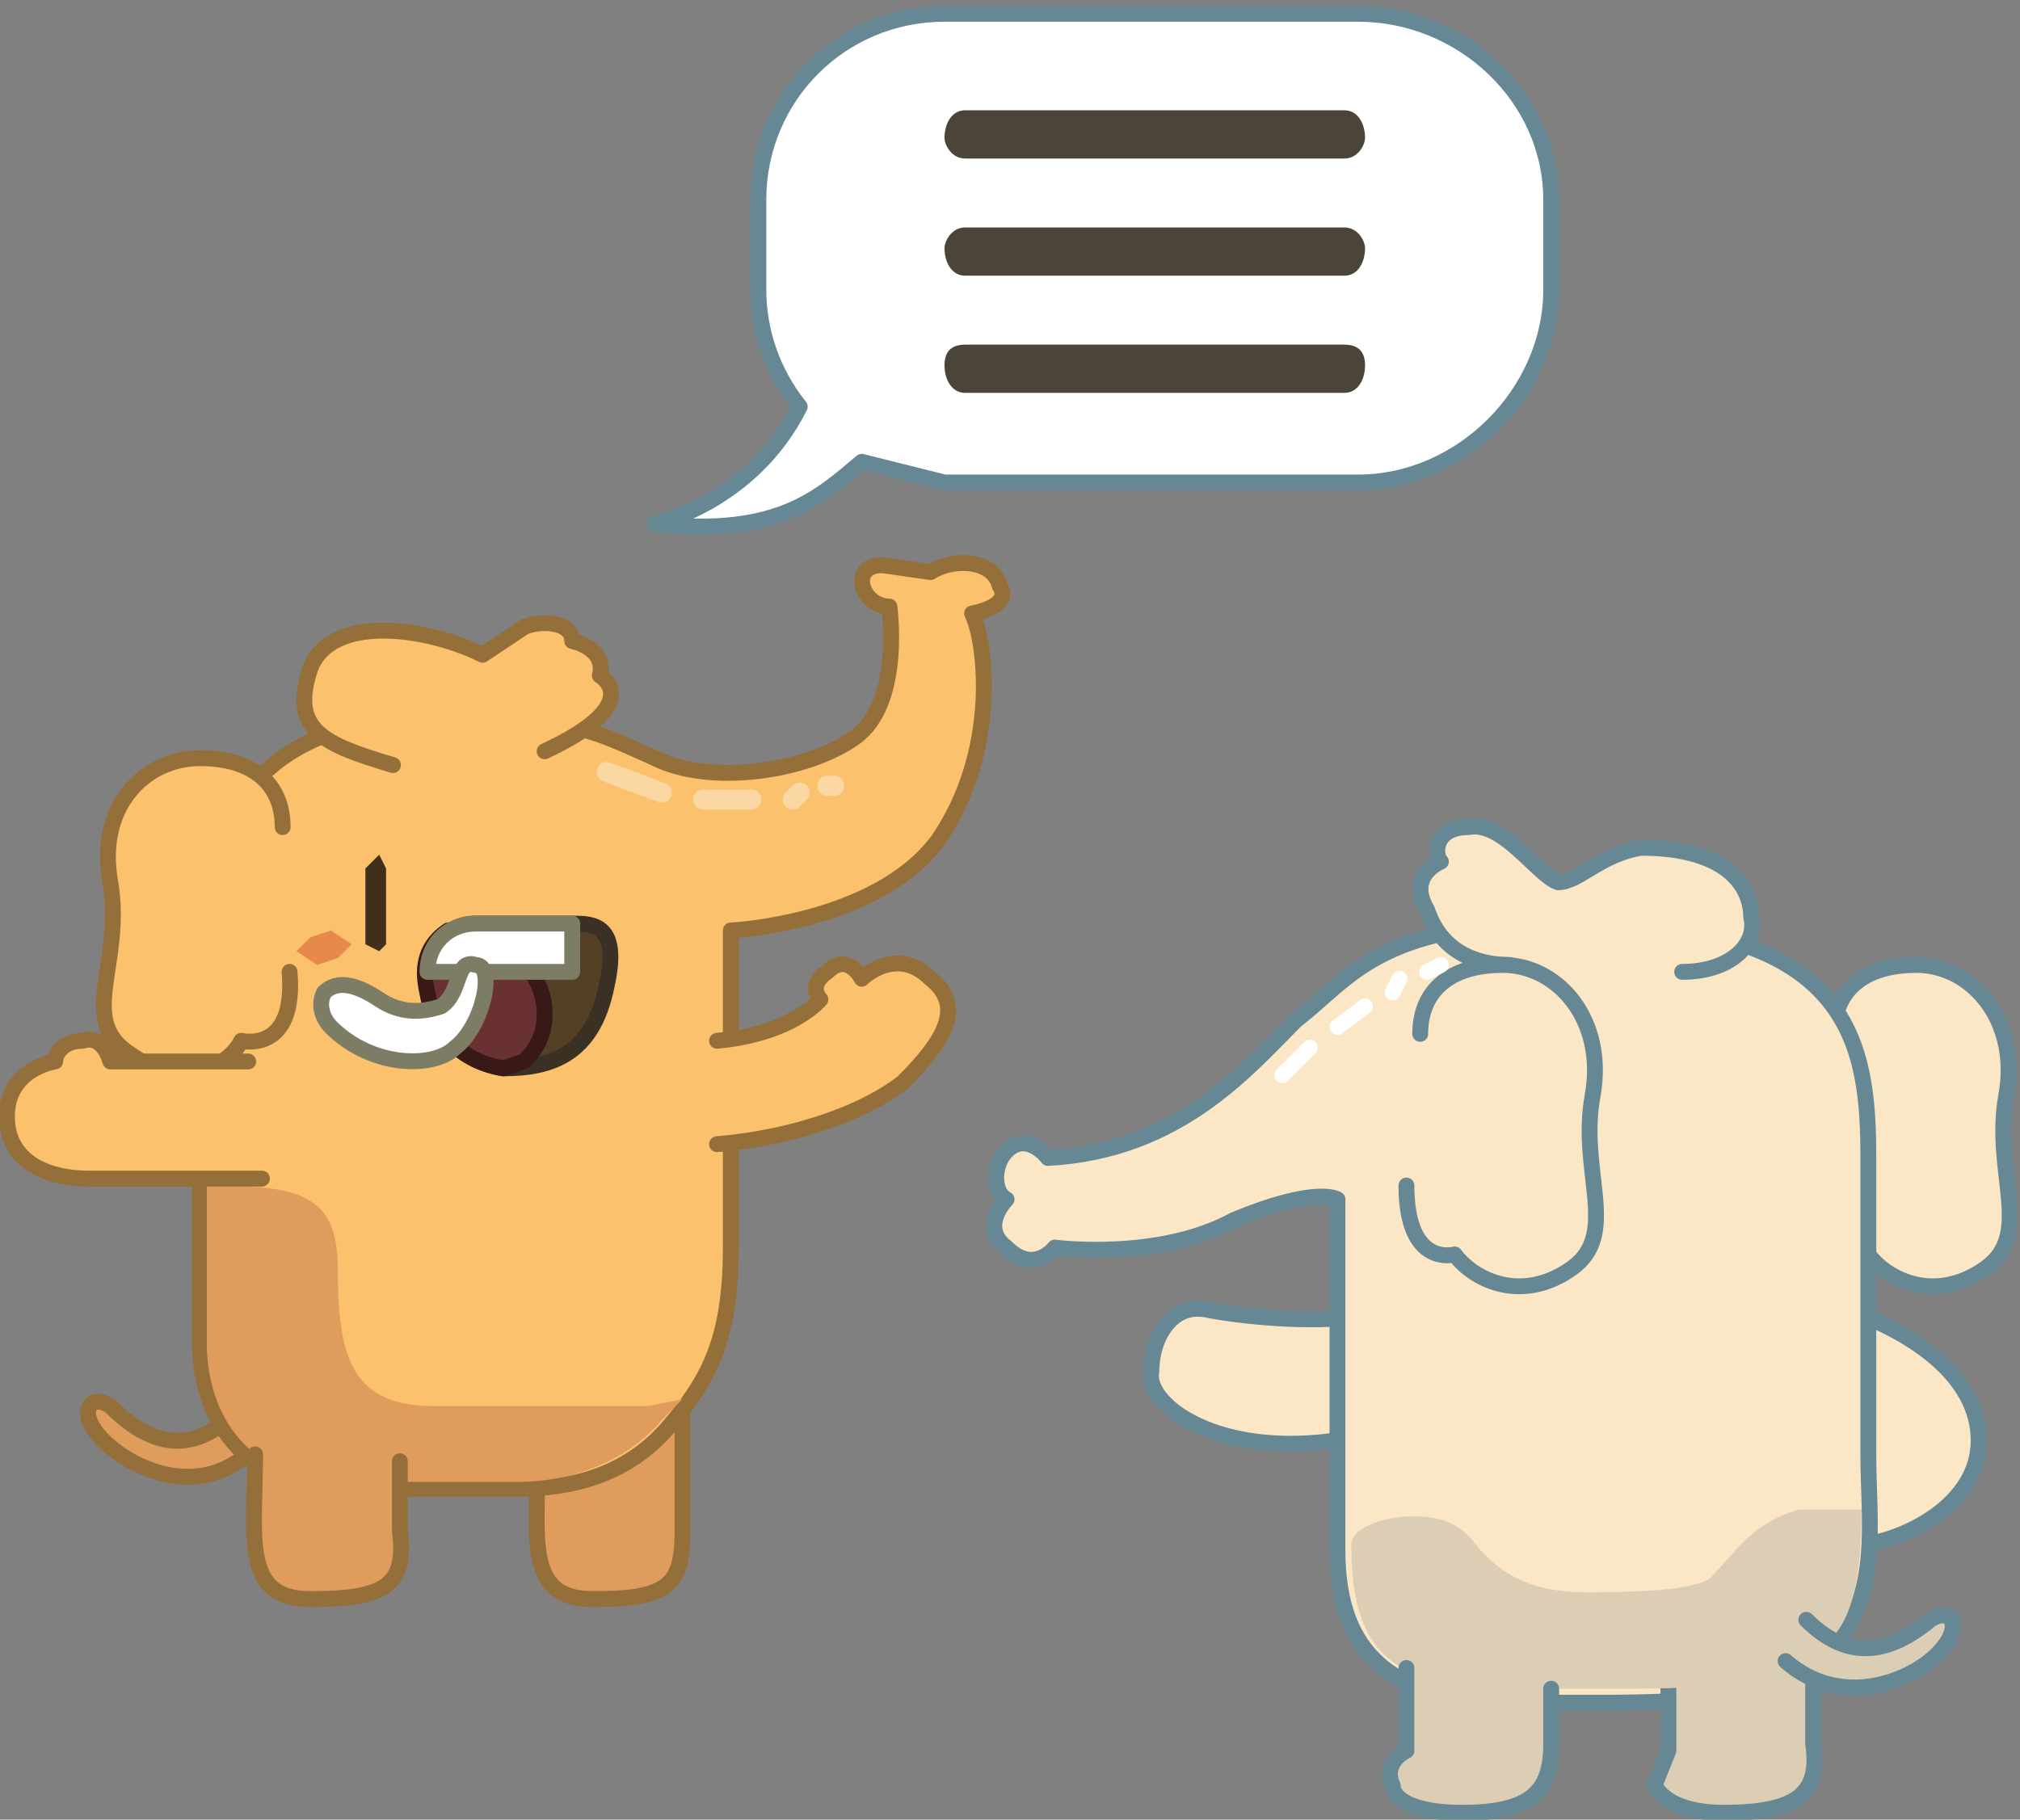 <svg width="293" height="264" fill="none" xmlns="http://www.w3.org/2000/svg">
  <rect width="100%" height="100%" fill="#808080" stroke="none"/>
  <path d="M34 205c-6 6-12 5-18-1-3-2-5 1-1 5s14 9 22 1" fill="#E09C5C"/>
  <path d="M34 205c-6 6-12 5-18-1-3-2-5 1-1 5s14 9 22 1" stroke="#946F3A" stroke-width="2.3" stroke-miterlimit="10" stroke-linecap="round" stroke-linejoin="round"/>
  <path d="M197 2h-60c-15 0-27 12-27 27v13c0 6 2 12 6 17-7 14-21 17-21 17 18 2 24-4 30-9l12 3h60c15 0 28-13 28-28V29c0-15-13-27-28-27Z" fill="#fff" stroke="#668794" stroke-width="2.3" stroke-miterlimit="10" stroke-linecap="round" stroke-linejoin="round"/>
  <path d="M78 211c0 12-2 21 8 21 11 0 13-2 13-10v-21" fill="#E09C5C"/>
  <path d="M78 211c0 12-2 21 8 21 11 0 13-2 13-10v-21" stroke="#946F3A" stroke-width="2.3" stroke-miterlimit="10" stroke-linecap="round" stroke-linejoin="round"/>
  <path d="M64 104c-20 0-35 8-35 36v55c0 8 4 21 22 21h24c8 0 16-2 22-9s9-13 9-26v-46s21-1 30-13c9-13 7-29 5-33 0 0 6-1 4-4-1-4-7-4-10-2l-7-1c-5 0-3 6 1 6 0 0 2 14-5 19s-21 7-29 3c-9-4-12-6-31-6Z" fill="#FBC16C" stroke="#946F3A" stroke-width="2.3" stroke-miterlimit="10" stroke-linecap="round" stroke-linejoin="round"/>
  <path d="M51 215c-21 0-21-18-21-20v-23c13 0 19 1 19 12 0 13 2 20 14 20h31l5-1-3 3c-5 6-13 9-21 9H51Z" fill="#E09C5C"/>
  <path d="M57 111c-10-3-15-5-12-14 3-8 17-6 25-2l6-4c2-1 7-1 7 2 0 0 5 1 4 5 0 0 7 4-8 11" fill="#FBC16C"/>
  <path d="M57 111c-10-3-15-5-12-14 3-8 17-6 25-2l6-4c2-1 7-1 7 2 0 0 5 1 4 5 0 0 7 4-8 11" stroke="#946F3A" stroke-width="2.3" stroke-miterlimit="10" stroke-linecap="round" stroke-linejoin="round"/>
  <path d="M41 120c0-6-4-10-12-10s-15 7-13 18c2 12-5 20 3 25 7 5 14 2 16-2 0 0 8 2 7-10" fill="#FBC16C"/>
  <path d="M41 120c0-6-4-10-12-10s-15 7-13 18c2 12-5 20 3 25 7 5 14 2 16-2 0 0 8 2 7-10" stroke="#946F3A" stroke-width="2.3" stroke-miterlimit="10" stroke-linecap="round" stroke-linejoin="round"/>
  <path d="M69 134c-5 0-8 5-7 10 1 6 5 10 11 11 7 0 13-2 15-12 2-9-2-9-5-9H69Z" fill="#544024" stroke="#3B3024" stroke-width="2.3" stroke-miterlimit="10" stroke-linecap="round" stroke-linejoin="round"/>
  <path d="M79 147c0-6-6-12-12-12h-2c-3 2-4 5-3 9 1 6 5 10 11 11l3-1c2-2 3-4 3-7Z" fill="#693131" stroke="#381916" stroke-width="2.3" stroke-miterlimit="10" stroke-linecap="round" stroke-linejoin="round"/>
  <path d="M83 141v-7H69c-4 0-7 3-7 7h21Z" fill="#fff" stroke="#7D7D65" stroke-width="2.3" stroke-miterlimit="10" stroke-linecap="round" stroke-linejoin="round"/>
  <path d="M48 149c6 6 15 6 18 3 4-3 6-12 3-12-3-1-2 4-5 6-3 1-6 1-9-1s-6-3-8-1c-1 2 0 4 1 5Z" fill="#fff" stroke="#7D7D65" stroke-width="2.3" stroke-miterlimit="10" stroke-linecap="round" stroke-linejoin="round"/>
  <path d="M251 179c-5 6-14 7-18 4s-6-11-3-12 3 4 6 6c2 1 6 1 8-1 3-2 6-4 8-2 1 2 1 4-1 5Z" stroke="#000" stroke-width=".6" stroke-miterlimit="10"/>
  <path d="M36 154H16s-1-4-4-3c-3 0-4 2-4 3 0 0-7 1-7 8 0 6 5 9 12 9h25" fill="#FBC16C"/>
  <path d="M36 154H16s-1-4-4-3c-3 0-4 2-4 3 0 0-7 1-7 8 0 6 5 9 12 9h25" stroke="#946F3A" stroke-width="2.3" stroke-miterlimit="10" stroke-linecap="round" stroke-linejoin="round"/>
  <path d="M37 211c0 12-2 21 8 21 11 0 14-2 13-10v-10" fill="#E09C5C"/>
  <path d="M37 211c0 12-2 21 8 21 11 0 14-2 13-10v-10" stroke="#946F3A" stroke-width="2.3" stroke-miterlimit="10" stroke-linecap="round" stroke-linejoin="round"/>
  <path d="m55 138-2-1v-11l2-2 1 2v11l-1 1Z" fill="#402F19"/>
  <path d="M197 191c-7 1-17 0-22-1s-8 4-8 9c-1 5 11 14 32 9" fill="#FBE6C6"/>
  <path d="M197 191c-7 1-17 0-22-1s-8 4-8 9c-1 5 11 14 32 9" stroke="#668794" stroke-width="2.3" stroke-miterlimit="10" stroke-linecap="round" stroke-linejoin="round"/>
  <path d="M265 189c13 4 22 11 22 20s-10 14-16 15c-7 2-10-6-9-11s3-6 3-6" fill="#FBE6C6"/>
  <path d="M265 189c13 4 22 11 22 20s-10 14-16 15c-7 2-10-6-9-11s3-6 3-6" stroke="#668794" stroke-width="2.3" stroke-miterlimit="10" stroke-linecap="round" stroke-linejoin="round"/>
  <path d="m260 204 10 5Z" fill="#FBE6C6"/>
  <path d="m260 204 10 5" stroke="#668794" stroke-width="2.3" stroke-miterlimit="10" stroke-linecap="round" stroke-linejoin="round"/>
  <path d="M266 150c0-6 4-10 12-10s15 8 13 19 4 20-3 25-14 2-17-2c0 0-7 2-7-10" fill="#FBE6C6"/>
  <path d="M266 150c0-6 4-10 12-10s15 8 13 19 4 20-3 25-14 2-17-2c0 0-7 2-7-10" stroke="#668794" stroke-width="2.3" stroke-miterlimit="10" stroke-linecap="round" stroke-linejoin="round"/>
  <path d="M230 134c-30-1-34 8-42 14-7 7-17 19-36 20 0 0-3-4-6-1-2 2-2 6 0 7 0 0-4 4 0 7 4 4 7 0 7 0s15 2 26-4c12-5 15-3 15-3v51c0 15 8 22 26 22 19 0 37 1 45-7s6-19 6-29v-43c0-16-2-34-41-34Z" fill="#FBE6C6" stroke="#668794" stroke-width="2.3" stroke-miterlimit="10" stroke-linecap="round" stroke-linejoin="round"/>
  <path d="M242 244v10l-2 5c1 2 4 4 10 4 11 0 14-3 13-10v-13" fill="#DCCEB5"/>
  <path d="M242 244v10l-2 5c1 2 4 4 10 4 11 0 14-3 13-10v-13" stroke="#668794" stroke-width="2.3" stroke-miterlimit="10" stroke-linecap="round" stroke-linejoin="round"/>
  <path d="M237 245h-17c-18 0-24-5-24-21 0-2 4-4 9-4 2 0 6 0 9 4 4 5 9 7 16 7 5 0 15 0 18-2 4-4 6-8 13-10h9c0 9-1 17-6 20-6 5-15 6-27 6Z" fill="#DCCEB5"/>
  <path d="M244 141c7 0 11-4 10-8 0-4-3-10-16-10-6 1-9 5-12 5-3-1-8-9-13-8-5 0-5 4-4 5 0 0-5 2-2 7 2 6 7 8 12 8" fill="#FBE6C6"/>
  <path d="M244 141c7 0 11-4 10-8 0-4-3-10-16-10-6 1-9 5-12 5-3-1-8-9-13-8-5 0-5 4-4 5 0 0-5 2-2 7 2 6 7 8 12 8" stroke="#668794" stroke-width="2.3" stroke-miterlimit="10" stroke-linecap="round" stroke-linejoin="round"/>
  <path d="M204 242v12c-2 1-3 3-2 5 0 2 3 4 10 4 10 0 13-3 13-10v-8" fill="#DCCEB5"/>
  <path d="M204 242v12c-2 1-3 3-2 5 0 2 3 4 10 4 10 0 13-3 13-10v-8" stroke="#668794" stroke-width="2.3" stroke-miterlimit="10" stroke-linecap="round" stroke-linejoin="round"/>
  <path d="M195 23h-55c-2 0-3-2-3-3 0-2 1-4 3-4h55c2 0 3 2 3 4 0 1-1 3-3 3Zm0 17h-55c-2 0-3-2-3-4 0-1 1-3 3-3h55c2 0 3 2 3 3 0 2-1 4-3 4Zm0 17h-55c-2 0-3-2-3-4s1-3 3-3h55c2 0 3 1 3 3s-1 4-3 4Z" fill="#4A4439"/>
  <path d="M206 150c0-6 4-10 12-10s15 8 13 19 4 20-3 25-14 2-17-2c0 0-7 2-7-10" fill="#FBE6C6"/>
  <path d="M206 150c0-6 4-10 12-10s15 8 13 19 4 20-3 25-14 2-17-2c0 0-7 2-7-10" stroke="#668794" stroke-width="2.3" stroke-miterlimit="10" stroke-linecap="round" stroke-linejoin="round"/>
  <path d="M104 166c12-1 22-5 27-9 6-6 9-11 4-15-5-5-10 0-10 0s-2-4-5-1c-3 2-1 4-1 4s-4 5-15 6" fill="#FBC16C"/>
  <path d="M104 166c12-1 22-5 27-9 6-6 9-11 4-15-5-5-10 0-10 0s-2-4-5-1c-3 2-1 4-1 4s-4 5-15 6" stroke="#946F3A" stroke-width="2.3" stroke-miterlimit="10" stroke-linecap="round" stroke-linejoin="round"/>
  <path d="m49 139-3 1-3-2 2-2 3-1 3 2-2 2Z" fill="#E68A4C"/>
  <path d="M120 114h1m-6 2 1-1m-14 1h7m-21-4 8 3" stroke="#FBD7A3" stroke-width="2.9" stroke-miterlimit="10" stroke-linecap="round" stroke-linejoin="round"/>
  <path d="m207 141 2-1m-7 4 1-2m-9 7 4-3m-12 10 4-4" stroke="#fff" stroke-width="2.3" stroke-miterlimit="10" stroke-linecap="round" stroke-linejoin="round"/>
  <path d="M262 235c6 6 12 5 18 0 3-2 5 1 1 5s-14 8-22 1" fill="#DCCEB5"/>
  <path d="M262 235c6 6 12 5 18 0 3-2 5 1 1 5s-14 8-22 1" stroke="#668794" stroke-width="2.3" stroke-miterlimit="10" stroke-linecap="round" stroke-linejoin="round"/>
</svg>
